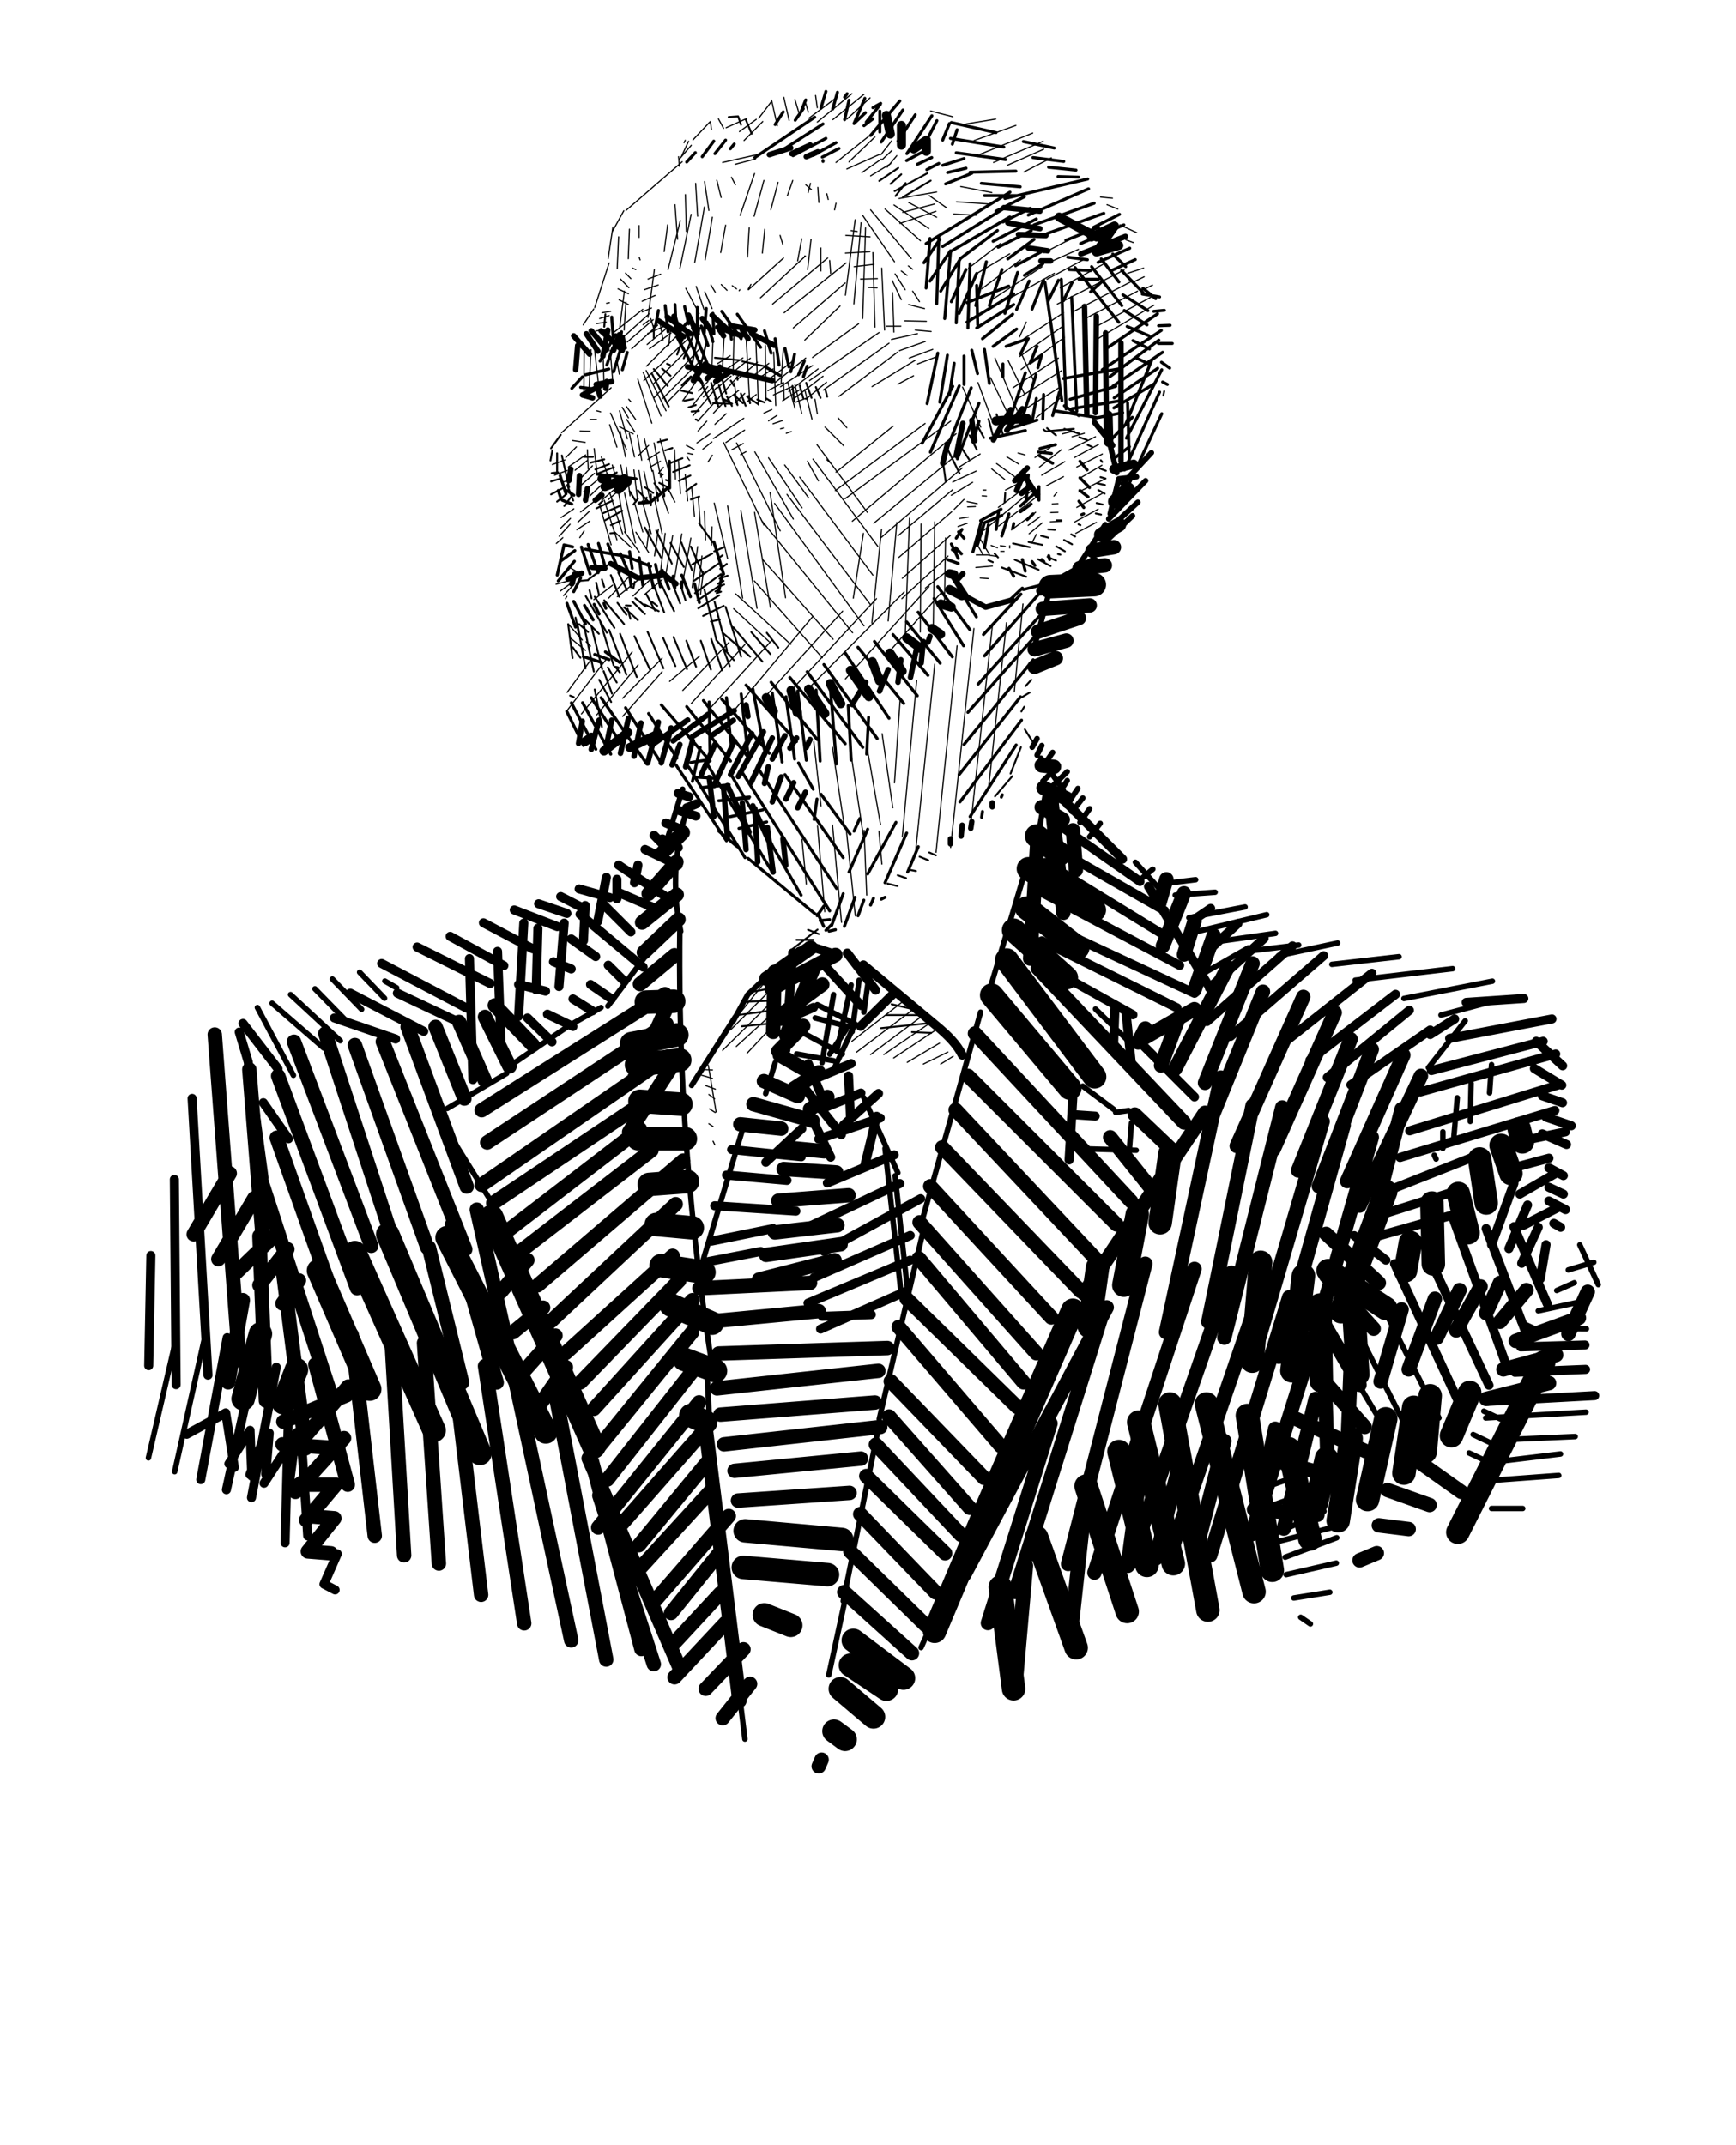 <svg xmlns="http://www.w3.org/2000/svg" width="297mm" height="367mm" viewBox="0 0 1052.4 1488.2">
  <title>
    201612_002
  </title>
  <desc>
    Portrait illustration of Barack Obama made with SVG (Scalable Vector Graphics) after analog ink drawing named 201612_001 by same author.
  </desc>
  <g fill="none" stroke="#000" stroke-linecap="round" stroke-linejoin="round">
    <path stroke-width=".8" d="M447.5 120.4l-10 29M454 125.2l-6.8 24.8M463.8 126.5l-5 19M474 125.2l-3.7 10.5M486.3 127.2l-1.7 6.5M483 128.2l4 3.4M491.4 130l.7 10.5M497.6 134.4l1 4M504 141l-1 4.6M392.3 142l1.8 24M399.5 135l.7 25.6M406.6 127.2L408 150M412.8 126l3 20M421.3 125l3 12M431.5 123l2.7 5.2M387.2 156l-2.4 18.5M367.4 156.5v8.2M360.7 159l-.8 20.5M353.2 164.3l-1 22.2M352.8 200.4l7.2 3.4M354.5 193.6l5.8 6M358 189.5l3.7 3.8M362.7 186l2.4 1M367.5 178.6l.6 1.7M353.5 208l6.5 3.3M378 187l-4.4 33.2M373.6 193.6l8.8-3.4M371 201l9.7-3.3M369.5 209l9-4M369.5 216.4l6.5-2.7M370.2 225.3l4-3M396 153l-8.5 34M403.5 148.7l-7.8 37.6M412.7 143.6L406 182M418.2 150.7l-5 29.6M427.4 156.2l-3.4 19M443.8 158l-1.2 20.3M454.6 159l-1.7 16.6M465.2 163.3l2 6.5M480.2 165.7l-2.8 15.3M486.7 166l-2.4 21M493.5 172V188M499.6 180.7l.7 9.2M358.3 146l39-33.8M424.4 197.4l4 4M432 198.2l3 2.2M417.2 197.7l3 5M413 202.5l5 11.6M407 198.7l5.4 16M399.8 200l9.2 17.5M344.8 210.4l2-.4M451.6 206.6l31.2-29h-.6M460 211l38.2-32M468 217l43-34.6M474.4 227.5l36-31.2M482.3 236l24.5-23.7M487.7 248l32-23.4M485.6 264l48.3-33.3M495.2 270.6l45.6-32.5M506 275l40.6-30.6M529 268.2l30-18.3M547 266.5l10.8-5.8M557.2 202l4.7 7.3M554.4 211.3l11 2.8M551.7 222.6l15 .3M559 229l11 1M560.6 252.5l13.2-5M554.8 248.4l16.3-6M548 243.3l18-6.4M542.5 235.5l18-4M539 226.3h10M543 194.6l6.3 13.3M545 190l7 11M549.3 188l4 3M554.2 184.5l3 2.3M514.5 160l4.2.6M510.8 163.3l16.8 1M510.5 175.6l17-1M516.6 185l13.7-1.6M521 193.6l11.7-.3M526.5 199.4l6 .3M517.3 152.4l-6.8 52.4M521.4 154.5l-5 56.4M524.5 158l-2 63M529.6 175.2L531 227M535.7 186l2 43M543.2 203l1 27.4M522.4 149.3l22.2 32.3M528 145.6l28.2 33.7M538 145l24.6 22M544.2 142.2l24.2 16.3M554.4 140.5l19.4 10.2M568.7 135.7l12.2 8.6M550.3 147.3l22.2-5.8M548.3 155l25-8.4M328.6 225.4l7.3-11M337.5 229.6l6.2-.7M338 224.5l6.6-1M340 221l6.6-2M341.7 217l6-1M357.2 202l-3.2 25M358.3 209.5L357 229M349.4 231l20.6-16.4M357 233.4l17.4-15.7M359.2 237.3l18-15.5M362.3 242l18-16.4M373 239l13.2-11M374.6 242l15-11M373.3 231.4l11.5-5M375.5 221l1.8 6M382 224.3l2 11.7M389 230l-1 9.6M467.6 179l-24.3 22M445 197.3l-2 3.5M437.3 201l-.5.7M415.4 739l5.4 32.4M411.6 742l6.7.3M410 745.7l8.3 2.4M413.3 753l7 2.6M415.8 759.3l4 3M416.2 769.3l4 2.5M415.8 779.6l3 2M418.7 791.7l1.2 2.5M434.8 706l20.4-25.4M430.7 714.6l25.3-25.3M425.3 728.7l32.8-32.4M434.8 726l21.2-19.3M442.3 730.7l15-16M515 722.4l35-27.3M518.2 730l40.2-30.4M528 731.6l35-26.2M537.2 731.6l31-21.2M544 734l30.5-20.3M553.4 737l22.4-13.3M564.6 738.2l17-8.3M576.6 738.2l8.7-5.4M480.4 582.3l3 31M491.2 573l5 59.5M501.6 572.4l6.2 67.5M511 574l6.4 61.4M523.5 576l1.8 45M533.8 576.5l2 23M488.6 514.6l5 44.6M501.5 518.4l8.5 56.3M513.8 519l9.4 62.2M525.6 519l9.3 53M536 509l7.4 51.4M548.4 486.5l-3.8 56.6M560 472l-10 108.5M572.5 460.7L559 593.2M588 448l-14.6 143.3M599.7 436l-16.2 152M612.6 433L597 576.4M622.3 432l-12.6 116M633.7 419l-6 61M317.5 480.3l17-23.4M317.7 492.6l26.7-35M327.4 495.3l35.2-43M338 496l28.7-34.7M356 484.4l27.4-27.8M356 497l27.4-31M319.2 442.2l11 9M318.3 433l9.7 11M330.6 445.2l3 3M336 416l13-10M346.2 415l14-14.7M352.3 414l14-11.3M363.2 413.5l13.8-13.2M371.4 412.3l12-10.2M309.8 405.3l9.7-2.6M312.8 410l8.2-6M315 413.2l8-8.8M316.3 415.3l1-1.5M350 368.7l12.3 11.4M357.3 369l10.3 14M365.2 369.2l8.8 14M374.3 367.2l-1.7 13.8M380.8 367l-2.7 18.7M385.5 370l-3 25M390.7 371.6L386 398M397 370.4l-5 30.8M403.3 373.3l-5.2 28.2M408 379.2l-3.8 28.4M411 385.7l-2.4 23M412 396.5l-2 15.8M326.8 355.2l10.6-8.2M325 362.2l8-7.6M324.2 367.5l9-6M326.2 373l3-4.6M319.8 394l6.2 3.7M313.3 359l8.8-6M312.8 366.6l7-7M312 372l7.5-8.3M310 377l4.5-4M307.2 322.3l8.8-3.2M308.7 329.7l8.8-3.3M313.6 334.7l6.2-1.8M316.6 317.4l7.3-7.4M318.3 324l12-8.4M323 326.2l8.8-7M326.2 332.6l8.8-9.4M327.4 336.4l9-8M329 341l11-9.3M333.3 344l10.5-10M335.6 346.7l9.4-9.4M341.5 347l12-10.3M346 346.7l6.3-5.6M331.5 312l.6 13.3M336.2 311.2l2 16.7M341.2 317l4.4 12.7M348.8 322.6l2.7 9.4M354.7 322.6l1.7 9M358.5 324l2.6 20M363.8 326l2.6 21.3M367.3 326.4l3.2 21M370.8 327l4.7 22.3M377 326.4l3.5 21.4M382.8 328.2l2.4 15.8M340 350.2l8 27.8M343.2 347l8.8 27.5M347 341.7l9 28.7M353.2 342l4.7 27M357.3 342l7.5 34.7M364.2 348.7L370 369M369.6 347.5l6.2 22.8M377.8 344.6l5.6 25.7M382.6 341l5.2 15M387.4 338.6l4.8 9.7M392 312l.6 20.4M394.8 320l1.3 22.5M399.4 329.3l1.7 18.2M403.8 337.5l2 20.6M408.5 345l1.3 19.5M412.7 354.5l.8 20M418 365.5l-.4 12.7M400.2 309l5.4 2.8M401.3 314.5l3.3.7M400.6 317l1.7 2.3M367 316l7-7M373.5 318.7l8-5M375.2 324l7-4M381 328.2l3.3-4M382.2 331l2-2M347 294.6l5 15.6M354.2 299.2L358 317M360.6 300.6l3.6 16.4M366.2 302l3 17.3M371 304.2l5.4 22.8M377.8 307.3l4.4 22.8M382 304.6l6.6 24.7M353.8 296l9.5 5M358.8 291l5.6 8.6M347.6 286.6l11 25.2M353.8 285l5.4 19.4M355.7 282.6l4.3 7.3M358.6 282l6.4 9M360.2 277l1.5 1.7M321.3 305.6l8.7 1.3M326.4 299l7 .2M333.3 291h4.5M338 285l2.7.7M313.6 300.2L348 269M329.3 244l-.3 30M334 242.6l-1.3 27.6M336.6 243.2l2.7 24M342.4 245l.6 20M347.4 243.2l1.6 20.3M351.7 248.4l2 11.2M372.3 257l13.8 28M370.2 258.2l12.4 30.4M366.5 263l9.7 30.6M408.3 299l6-6.8M407.5 307.3l9-6.2M411.6 311.6l6.3-5M415.2 320.5l3-4.7M419 304.2l21-14M427.6 307l13-8.6M431.7 312l8-4.3M437.8 315.4l3.7-2M454 286.6l5.5-2.5M457.2 292l5.8-3.8M460.3 294l6.7-2.3M465.5 297.5l2.3-.6M469.5 300.6l3.5-1.2M427 278.5l9.5-7.7M434 279.7l6.7-6.8M442.3 278.7l6.4-5M397.7 278l10.6-15.3M403.8 282.2l11.2-14M404.8 288.4L421 269M408 292.2l29-32.2M419 286.6l7.6-8M420 294.4l7.8-7.4M408.7 271.2l6.5-6.6M412 275.4l13-14.3M421.6 252.4l9-5.6M426.4 257.3l13-9M433.4 257.5l11.2-9M435.5 263.3l14-12M445.4 261.7l12-9.6M450.4 262.3l10-6.4M457 263.5l18.3-14M462 265.2l21-16.8M465.5 268.3l22.2-14.7M471.3 271.6l20.3-15.7M475.5 276l19.5-15M483 277l14.4-11.8M467.6 265.4l.4 12.2M470.5 265l5 18.2M475.5 266.7l4.7 20M482.3 270.2l5 20.5M489.4 277L491 287M433.6 266h-.2M433.6 265.6l1.5 15M441.7 235.2l2.5 44.7M448.5 238l1.7 43M455 239.7l.4 38M460.8 244.3l1.4 37M467.4 242.2l-1.5 24.3M456.8 271l10.2-5.4M460.6 274l13.4-6M467 278l11.8-7.6M476 279l8-3M418.7 234.5l-.8 20M426.4 232.7l-1.3 24M433.2 233l-.6 27.2M426 307l28 57.3M435 307.3l30.3 61M447.7 313.5l26.7 46.6M457.2 317.6l23.2 34.7M468.4 322.6l16.6 22.8M484.2 320l7.6 13.6M497.7 319l2.6 2.4M496.4 296.3l13 13M505.5 290l6 6.7M419.5 349l9.3 38.5M428.8 351l10.4 64M438 354l11.2 68M447.5 355.4l11 66M458.3 341.7l10.7 73M433 422.3l24.6 22.8M434.4 412l38.2 35M447.3 403l47.2 53.3M452.7 387.7l49.3 55.8M452.3 361l63.2 78M461.4 349.2l62 85M470 343l58 76.6M478.8 331l50.8 68M488 318.5l45 60.5M490.8 308.5l35 47M523 370l-7 45M535.6 367.2l-6.7 65M546.2 362.4l-6 68.4M555 359.5l-3 82.4M563 363.5l-.5 75M572.5 362l-1 74M580 373.2l-.7 44M542.2 450.7l35.2-40M510.5 471l58-64M484.8 477.7l66.5-67M473.8 478l58.3-62.7M456.6 481.4l52-57.4M432.2 494.2l55.7-66.5M416 492l43.7-48M403.6 488l37.3-41M397.7 479l32-33.3M388.6 472.7l20.8-17.6M588.6 365.3l6.5-2.3M589.7 359.7l6.2-1M595.3 351.6l5.4-.2M595 348l7 1.4M605.4 344l3 .2M606 340h2M612 325.3l9 7.3M615.4 321.6l12.4 9M622.6 317l8.3 5M630.3 314.3l4.8 1.3M621.6 340l15-7.6M616.6 352l20.4-15M606.5 368l32.5-27M616.8 365l28.6-22M625.7 367.6l16.8-12.2M637.3 364.5l8.3-6M638 370.3l9-7.5M643 370.7l-3 5.8M652.7 362l8-.4M653 355.6l5-.2M654 349.6l4-.2M655.2 344.2l2-2.5M611.6 378.4l4.4 1.6M618 378.6l3.4.4M618.3 382.5h2.3M624.5 378.6v1.6M601.3 385h8l6.3 1M601 393.7l11.5-1M604 401l5.6.4M601.5 377l4.6 8M604.2 374.2l6.2 10.4M642 317.4l10.5-6.8M645.2 324l15.2-12M646.7 329.7l16-9.4M650 337l11.8-6.3M667.8 303l8.5-2.4M665.5 312.3L684 303M669.5 317.4l16.6-9M671 324l17.8-9M674 331.3l14.5-8.5M672.4 341.3l18.2-9M671 352l17.8-9.7M669.5 362.2l16.4-9M670.3 370l14.3-7.6M589.5 324l14.5-9M585 334.4l16.3-7.6M584 343.6l14.8-9M586 353.3l6.8-6.8M591.8 268.5l12.6 27.8M602.5 265.4l9.4 25.3M611.2 262l13.5 28M614.3 248.4l15.4 36.3M623.5 250.3l11.2 22.8M632.8 245.7l8.5 18.7M636 223.5l-4.7 10.2M634.4 235l27.4-18M631.3 247.4l29.3-20.5M632.4 256.3l30-22.2M626.8 269l31.5-20.6M629 277.2l31.4-20M636.5 283l22.2-14M643 289.7l16.5-13.5M504 327.6l39.7-32M503.5 340.4l62.3-46.6M510.3 346l73.2-53.8M515.3 361.6l72-60.7M530.2 363l58.2-48M535.2 373l56.3-48.3M547 371.7l38-32M547.6 386.7l36.7-31.7M550 401.2l33.3-29.7M549.7 415.3l32-29.5M566 408l14-11M596 186l22-17M600.2 190.6l24.3-14.5M605.2 200.3l26.8-20M611.2 208.6L647 185M624.5 207l31-17.4M648.3 175.3l18.3-9.4M652 182l20.2-9M650.4 193.7L676 180M659.5 199.7l31-17M657.5 211l46.4-23.7M669 216l39.7-20.6M677 221l36.2-19M684.8 226.4l39.2-21M685.6 235l39-23.3M706.4 189.6l11-3.6M710.5 195.6l7.3-3.6M716.3 201.4l7.3-3.6M687.5 136.7l8.3.8M692 142l7.5 3M701 156l11.6 5.4M705 166.3l5.3 2M594.2 86l20.6-3.4M599.8 97.5l29-10.5M604 107l36.5-14.7M613.3 112.7L647.7 98M622.8 114.7l25.3-11.2M634.4 119.3l19-9.8M590.5 129.4l21.6 4.2M587.6 140l22.2 1.5M585.7 148.5l15.6.8M569.6 77l15.5 4M547.8 137.7l26-4.5M504 112.7l25-20M513 112.3L531 95M511.5 117.2l22.6-10M522 119.7l13.4-9.3M528 122l14-8.5M535.2 107.3l7.4-9.6M535.8 111l7-6.6M539.5 116l6.7-8M425.3 112.7l24-5.4M434 114l14.3-3.8M485.2 82l20-15M491 84.7L515 65M501.8 83l21.6-17.6M511.6 82.6l16-14.7M459.3 69.5l4 17.7M467.8 67.5l3.7 16M475.5 69l3.3 11M482.3 69.3l2.5 8.5M489.8 66.2l1.2 8.5M450.4 82l8.7-11.4M437 91.3l11.7-8.5M440.2 97.5l13-13.2M427.8 88.6l14.3-6.4M422.4 82.4L426 89M416.8 84.3l.8 5.4M416.4 84.7L404.8 97M399.4 97.3l-.8 1.7M401.7 98l-4.8 10.3M395.3 110.4l8.3-9.6M394.8 108.7l.5 6.7M336.6 213.4l10-31M349.2 157.6l-3.3 21.8M348.8 160.7l8-14.5M372.6 254l24.7-24.7M370.7 264l31.5-29.7M377.2 266.5l27.3-27.4M377.7 276l32.2-34.6M383.7 276.5l28.3-28.3M387.8 278.2l25-25.6M421.4 269.4l9.8-8.5M661 301l8.4-2"/>
    <path stroke-width="1.3" d="M366.5 346l-3 4M372.7 345.2l-2 4.6M375.6 343v7.6M380 342l.5 5.3M384 339.4l.7 5M387.2 338l.8 2.7M409 363l9.3 13M420.3 410.3l1.7-.8M422 405l4-2M423.7 399l1.6-.3M344 218l-.8 8.7M418.7 279.7l13.2.4M425.3 276.4l6.6 3.7M433.6 274.3l5.8 5.4M442.3 275.2l7.5 5M449.4 277.2l5 2M455.6 276.4l3.3 2M425.3 264l2.5 9M431 264l2.2 3.7M435.3 261.5l.4 2M397 267.3l6.3-6.2M376.4 259.4L388 282M377.6 256l9.6 11.7M383.4 255.7l5.8 5M386.8 252.4l2 .8M377.6 234.5v-8.3M439 250.7l15.3 3.3M420 248.2l17 1.7M396.7 271l7.5 1.7M398.8 278l6.2-1.2M401.7 282.6l5-1.6M403.8 285.5l5-.4M406.7 291l2 .7M361 341l4.2 7M366.5 340.2l7 7.5M371.4 338l5.8 4M378 335.3l4.2 5.8M381.4 335l5.8 3M386 333l2.8 1M339.5 350l2.5-2.3M337.8 352.7l11.2-5.4M342.4 356l11.6-5M343.7 361l12-6.7M347.8 364.3l6.6-3M347.4 370l3.3-.3M317.5 336.5l4.2 10.8M325.8 403l6.2-.5M332.3 402l13.4-10M372.3 412l6.2 11.6M376.8 404l8 20.8M381.4 402.4l10.3 21.6M389.2 401.6l6.7 17M396 405.3l3.6 11.2M371.4 366l11.2 20.7M379.3 368l10.8 23M389.2 376.7l9.2 16.6M396.7 376.3l7.5 19.5M403.3 379.2l8.3 18.7M343.2 416.5L357 433M352.4 418.2l6.2 8.3M359.4 422.3l2 7M357 421.4l9.5 8.8M358.2 420l3.3.2M362.7 417.3l8.7 8.7M364.8 415l7 5.7M371.4 419.4l9.6 4.6M376 417.3l4 3M336.6 414l10 16 3.7 5.6M323.3 428.5l2 9.6M325.8 433l6.2 5.5M329 429l10.5 10.7M330.4 413.6L345 439M321.3 449l5.4 7.3M350.7 462.5l2 .4M473.8 267.7l1.3 10.8M478.8 267.3l2.5 9M483.3 265.6L487 276M490 268.5l3.3 7.5M496.6 270.2l1.3 5M398.5 233l-4.7 13M406.4 229l-8 19.6M409.5 227.5l-5.3 24.6M414.2 237.3l-5 19.8M420.2 276.5l2 5.4M425.3 275.7l2 6M428.3 275l3.5 6.6M433.7 274l2 7M438 273l3.3 8.5M443.2 274.7l1.2 5M425.7 449.7l4.6 12.4M351 462.7l3 3.8M404.2 391.6l14-7.6M405.4 403l17-12M406.2 411.5l18-13.2M408 416.5l14.4-9.7M408.5 422l14.5-9M411.8 427.3l14.3-7M417.2 431.2l6.2-1.4M419.5 382.5l7-3M421.8 387.7l3.5-2.5M423.7 394.7l4.5-3.5M423.2 401.4l5.6-2M422.6 407l3.8-1.5M421.2 444.3l12 13.7M425.7 439.3l18.7 16.2M432.8 435.2L453 459M445.2 438.5l13.3 15.3M456 439l8 10.3M318.2 433l3 23.5M324.6 432.7l5.6 31M329 433.3l7 32.6M334.3 434.5l7.5 29.7M340.5 431.6l9.2 30M346.6 437l12 31M354.2 439.7l11.6 30M364.2 441.4l11 23.6M373.3 438.3l11 25.3M384 442.4l8.6 19.7M391.3 442l9.3 22.2M400.2 444.5l6.7 18M410.2 444.5l7 20M417.4 443.2L425 465M412.7 409l8.3 35M419.7 417.3l8.7 34M427.4 421l10.8 34.5M336.6 478.3l5 26M339.7 471.6L348 487M342.8 465.6l5.8 15.6M345.7 463l6.2 10.5M333 409.5l1.4 5.6M337.6 404.2l2 8.6M341.6 402l1.6 5.2M347.8 399l5.8 15M353 397.4l6 12M364.4 403.7l-1 4.5M421.2 411.5l3-1M542.6 696.7L557 700M539 704.2h21.5M535.2 713.3l35.2-3.7M556.7 716l13.3.6M446.5 688l8.2-1.6M439.4 695l17.8-.7M435.7 704.2l22.4-3M438.6 712l16.6-1.6M539.7 613l7 1.7M546.8 607.2l5.8 2M555.5 603.5l4 .8M562 594.3l6 2.5M568.7 591.4l4.6 2M471.5 660.2l19.7-15.3M484.6 645l7.5 3M614.3 552.5l12-14M632.3 518.4l-7.2 18.3M635 506l6.3 10M635.5 476l4-4.4M633 483.7l5.4-3.3M632.6 493.6l2-3.3M380.5 306.7l6.3-1.7M385.5 312.5l5-1.7M389.2 321.2l8.3-3.3M391 327.4l11.5-4.6M395 333.6l8-3.7M400 340.7l7-5M403.3 346.5l5.8-2M329 317h6.4M333.7 321l9.5-2.3M337 325.7l9.6-3.7M339.5 328.2l10.4-4M347.4 330.3l4.5-2.5M307.2 312.5l-1.3 7M310.5 314.5v14M313.8 316l5 22M306.8 328.2l4.5-.4M306.3 334l6.7-2M306.3 343l8.3-4.4M310.5 348l6.6-5.3M315.5 351l4.5-6M306.3 311l6.7-9.3M411.2 267l5.8 13M417.4 265.6l5 16.2M422.8 267.3l3.3 12.4M648 298l1.6 1.2M650 299.2l19-1.7M650.4 297l6.2 5M662.4 297.5l10.4 3.4M672.8 303.3l5.4 2M678.6 308.7l3 1.3M621.4 342l-.4 6.5M614 384l2.4 2.7M609.8 388.7l3 1.3M626.8 377l11.6 2.6M637.6 376l9.5 2M646.3 371.7l5 1.3M651.2 367.2l4.6.4M657 361h3.4M544.7 132.6l22.8-12.5M550.5 136.7l19.2-11.4M534 125.5l13.2-9M541.8 127.6l7.5-6.7M429.5 81.2l6.6-.5 2 5.8M441.5 83.2l4 9.6M619 393.7l17 6.4M628 388.3l16.6 7M644.2 388l8.7 4.7M650.8 386.3l5.8 2.6M658 384.4l1.7.4M656.8 379l6 3.5M662.2 374.6l5.6 3M667.2 370.7l2.7 1.5M672.2 363.7l1.4.6M687.7 319.3l1 1.2M687 325l4.2 1.6M687.5 331l3.5 1M685.2 335.3l5.4 1.2M686 340l4.4 2.5M684.8 349l4.2 1M684.2 356.2l3.7.8M578.3 321l1.8 13M581.4 311.6l8.3 16.8M589 307.5l7.3 11.2M596.7 302l5 10M601.7 294.6l5 9.2M609.8 290.7l3 11.2M615.4 287.4l4.5 14.3M319.5 482.6l2.6 1M545.3 136l7-9M731.7 271.4l-.6 3M476.6 652h11.7"/>
    <path stroke-width="2.1" d="M322 417.2l8.2 15.6M329.5 420l6 10M336.2 419.3l3.4 6.7M343 418.6l1.3 3.4M317.3 418.5l6 16.6M310.6 399l4.7-21 6 1.4M313.3 389l9.5-7M311.3 403l11.2-13.6M322 410.5l4.8-9.5M327.4 379.5l6 18.7M332 377.7l7 19.6M339.2 377l5 17.6M345.7 377.4l8 19.6M354.5 384.2L360 397M360.8 382.7l1.8 11.6M367.5 387l2.5 19M360.6 397l1.3 10M374 391l3.4 17M378.8 391.6l3.4 15.5M383.5 395.6l4.7 13M391 399.7l1.3 8M397 403.7v4M405.8 405l3.4 13M425 399.2l-2.4 11M419.3 376l6.7 22.3M317.3 340.3l4.8 3.3M367.3 349l8-.6 12.3-10.2M388.4 320l.2 18.6M330.2 381l29 5.2 16.2 6.7M348.4 220l1.3 17.6M340.3 250.5l10.8-18.3M345 253.2l4-11.5M349.7 258l4.8-15.6M355.8 256.5l3.4-12M355.2 230.2l-.7 4.7M330.2 260l16.2-4M320.7 269.4l7.4-8M380.8 215.4l-2 10.8M385.5 212l2 18.2M392.3 211.3l.7 14.2M399 212.7l2.7 12M407.8 213.3v16.2M396.3 229l6.8-8M414 214l-1.5 18.2M418.6 217.4l.7 14.2M424.7 216l13.5 19M435.5 218l16.2 23M454.4 229.5L459 245M461.8 235l2.7 18.2M468.6 241.7l2.7 12.8M475.3 245.7l-2.7 12.2M482 250.5l-4 9.4M484 254l-2.6 7.3M455 254.5l10.2 6M393.6 233.6l13 24.3M399 228.2l13 29.7M404.4 227.5l11.5 27.7M410.5 226.2l4.7 13.5M414.6 223.5l4 13.5M407.8 260l3.4 6M312.6 330l4 12.3M314 347l6.7 2.7M311.3 340.3l2 6M338.3 329l27 3.2M326.8 268.7l10.8 1.3M397 399l6 15M317.2 493.5l11.6 23.7M320.4 487.6l17 32.2M328.2 487.5l19.5 35.7M334.2 484l21 32.5M341 484l31.7 46M358 491l24.2 37.6M374 495l19.6 31M382.8 489l33.8 39M400.4 490.2l30.4 37.8M412 486l31.6 40M424.7 485l33 37.6M441.6 475.3l35 39.2M459 473.3l32 39.8M472 470l38.4 46M484 466l38.6 52.5M495.6 461l37 51.4M510.4 453l30.4 45.3M519.2 449l31.8 39M530.7 445l29.7 37.7M543.5 440.2l24.3 28.3M553 431.4l23.3 28.7M561 424.7l23.7 31M572 415.2l20.5 32.8M574.6 407l22.4 30M582 396.3l19.4 31.7M581.3 388.2l7.5 2.7M584.7 381.4l2.7 1.4M584 377.4l4.8 10M587.4 373.3l4-6M416 487l.6 35.6M428 484l3.4 34.5M438.2 481.4l4.7 41.2M446.3 478l8 42M459.8 480.7l6.8 48M469.3 483.4l6 43.2M477.4 479.4l6 48M490.2 478.7L493 528M500.3 480l4 50M512.5 489.5l2 37.8M526.6 497.6l-1.3 25.6M478 529.3l10.2 18.2M393 530.7l35 52.6M401.7 532l39.2 63M414.6 530l45.2 75M430.8 536.7l49 84.3M438.2 534.7l61.4 97.2M449.7 532.7l54.7 83.7M468.6 537.4L509 595M493.6 551l20.2 27.6M488.8 568.5l2-14.2M422.7 576.6l12.8 10.8M443 595.5l46.5 38.5M491.5 634l4 8.7M516.5 576.6l4-8.8M497 645.4l4-4M513 605l13-29.8M526 606.3l19.6-35.8M538 612.4l15-34.5M553.7 605l7.4-17.6M493 638.7l6.6-.7M409.8 518.5l-5.4 23.6M624 394.3l3.3 5.4M633.3 388.2l2 8M640 389.6l2 2.7M646.8 388.2l1.4 1.4M651.6 385.5l.6 2.7M605 361.2l-6 21.6M609.7 364l-2.7 16M604.3 361.2l14.2-8M616.8 355l-1.7 12.3M624 356.5l-5 15.4M627.3 363.2l-.7 3.4M632 351l12.8-11.4M632 355l7.4-5.3M636.7 360.5l4-4M645.5 311.2l10.8-2.7M644.8 316l9.5 5.4M644.5 313.6l9 1M673.2 320l5 6M673.2 331.5l6.7 6.8M673.2 340.3l5.7 4.4M672.5 347.7l3.4 4.4M674.5 357l1.3-.5M655.6 285l29 4.6M611 304l24.4-5.3M624 297.4l19.5-6M643 276.4l-3 16M648 273.7l-.5 17M659 272l-4.7 16.3M574.6 245l-7.4 35M581.3 246.4L576 279M586 252l-3.3 22M592.8 247v19.7M598.2 243l4 16.2M607 242.4l3.4 23.6M619.8 252.5v8.8M662.4 281.5l10 6.8M667.5 206.4l3.5 79M660.3 193.7l3.3 90M649 196l11.7 82M661.7 262.6l38.5-6.7M666.4 277l31.7-9M667.8 283.5l33-5.4M682.6 290.3l20.3-4M706.3 279.6l1.3 43M690.7 242.4l36.4-24.7M688.7 256.5l41-27.3M694 261.3l34-25.3M696 268l34.6-23.6M697 276l30.2-20.5M696.8 283l28.4-17M695.4 304.5l14.2-15M698 317.3l9.6-7.4M730.6 265l3.3 1.7M729.8 251.3l5.7 4M727.7 238.3h9.6M727.8 226l8-.3M724.4 216l7.4-.7M717 200l8.8 7.2M702.2 187.7l15 15.5M703 204.5l17.4 11M704 215.4l15.8 10M706 226.5l15 6.4M710 236.3l11.5 5.8M712.7 248.5l9 4.3M669.8 185.6l30.4 38M681.3 185l21 27M688 179.6l12.3 16M696 176.2l9 8.8M664.7 178.4l13.7 1.8M665.7 187l15 .7M672.5 193.7H686M680.6 202.5l7.4-6.7M622 240.3l15.4-5.4-5.4 10.7M643.5 240.3l-4.8 11.5 8-5.5-2.6 8.8M569.2 165.4l-2.7 34.4M575.3 164.7l-1.4 46M583.4 175l-4 46M589.4 181l-2 43M597 183l-1.5 44.5M601.6 198l.7 27.5M608.3 181.6L601 212M619.2 187l-8.8 25M630 189l-8.8 28.4M638 195l-8.7 19.7M648 194.3l-8 20.2M658.3 194.4l-7.4 15M667.8 196l-6 12.6M594.8 210l29-11.5M594.8 223.5l32.5-19.6M601.6 227.5l25.7-16.2M605.6 235l21-17M613 240.3l16.3-12M565 182.3l11-16.2M569.2 195l14.2-21M576.6 202L590 180M584 209.3l10.2-22.3M589.4 217.4l12.2-27.7M723 250l-18 44.3M730 256.5L705.5 304M728.5 272l-24.3 54M730 287l-23 49.4M696 187.3l15.6-7.2M685.8 182l22-9.8M673.7 169l30-13M663.4 166.7l22.8-9M650.5 162l39.3-14M641.4 156l41.7-15M637.4 149.2l41.8-18.2M621.2 137.7l57.4-13.5M682.7 157.7l18-9M658 122.5l14.3.4M651.5 116l19 2M640.6 109.3L662 112M634 98.2l21.4 4.5M634.7 191l12.8-8M628.6 184.3l17.6-9.5M623.2 179.6l18.2-13.5M616.5 171.5l23-11.5M613 167.4l30-15.5M619.8 154l19-9.5M615 146.5l19.7-10M607 135.7h22.3M604.8 127.2l27 2.4M597 119.5l31.8-.8M587.4 106l34.3 4.7M583.4 96l37 6M584 85l31 7M553 111.4l14.8-8M560.4 114l10-4.7M567 117.7l8.3-4.3M578 114.7l14.8-4.7M581.4 119.7l12.8-3M580 127.6l18.2-7.4M566.5 169l58.2-35.7M578 171l46-28.6M584 174.2l40.6-23.7M590 179.6l26-19.7M635.4 258.6L624.6 291M642.8 260L632 294.2M637.4 329.5l-1.4 18.2M644.8 337.6v9.4M634 409l13-3.3M356.5 233.6l1.4 8M400.4 112.4l6-6.5M411.2 108.7l8-10.8M420 106.6l7.4-9.4M430.7 103.2l2.7-3.3M467.4 77.6l-5.6 8.8M481.3 75.4l-5.6 8M497 63.4L493.5 75M505 64l-3.3 11.6M513 69.5L510 83M524 68.2l-7.5 17.5M534.7 72.5L525 84.7M534.4 77v14.6M528 94L548.3 70M535.4 98.5l15-22.2M547 98l12-18.4M570.5 80.3l-17.3 26.3M574 83.7l-6.2 12M582.7 85.7L578 97.2M588 90l-3.3 10M447.7 109.3l41.5-28M466.4 104.4L495 86M474.2 108L497 96M488.3 107.7L504 99M494.5 109l11.6-6M495 112v-.6M430 225l1.5 10.4M407 262.7l3.4 1.7M585 268l-21.2 39.5M589.5 267.7l-20 46M597.8 269l-19 47.6M603.2 279.7l-15 38.6M603.2 292.2l-4.2 14.5M589 369l3.8 4.4M587 380l4 4.2M602 378.4l5-15.8 12-5M328.7 455.5l12.5 4M336.6 454l10 3.6M344 452.2l10 7.4M495.6 628.6l-4.7 6.7M509 620l-8 22M517.2 622.5l-7.4 20.2M523.3 624.5l-4 10.8M530 623.2l-2 4.7M538 622.5l-2.6 1.3M606.3 440.2l26-28M607 455l44-50M602.6 474.6l44.4-49.2M595.5 494.2l45.3-51.3M592.8 516.5l48-58.8M589.4 537.4l42.6-54M590 556.3l42.7-56.7M605.6 563l-.6 4M499.2 646l4.4-1M597 566.5l32-49.7M430.4 566.6l23-4.8M436.7 574.7l19.2-4.5M423 555.5l21-2.6M422.6 555.5l21-1.8M410.5 546.4l19.4-2M405.2 539l15.5 1M403.4 529L416 527M483 69.3l-3.4 8.6M511.7 65l-1.7 2.4M523.4 87.2l6.2-4.8M529.6 74.7l5.4-3M517 85.2l7.4-7M716.5 204l12 2M623 417.7l10.3-9.7M619.4 551.4l-.7 1.6"/>
    <path stroke-width="3.8" d="M954.7 983.7l69.6-4M953.4 979l12.8 6M946 995.2l15.5 7.4M943.2 1008l11.5 5.4M972.3 998.6l44.5-2M967.6 1013.4l39-4.7M959.4 1027l46-3.4M958.8 1046.5h21.6M991.2 909.4l34.4-7.4M991.2 921.6l33.4.3M978.4 917l15.5 7.3M1004 895.3l12.2-5.4M1012 881l17.7-5.3M1020 863.6l12.8 27.6M808.2 1029.6l33.8-12M806.2 1044.5l43.2-15.5M810.2 1063.4l32.4-15M812.3 1069l39.8-10.3M815.6 1080.3l35.8-13.5M816.3 1092.4l34.8-8M821.6 1108.6l25-4M866.3 960l18.2 30.5M865 921.6l33 65.5M884.5 909l37.8 74.7M731.2 613l22.3-2.7M739.3 621l27.7-2M748.8 636.7l39-7.5M755.5 646l47.3-11.4M761.6 654.2l47.3-6.7M786 660.3l39-4.7M759 675.2l31-17.6M811 663l41-8.8M848 669l46.6-5.3M864.2 680l67.6-8M898 692.7l61.4-12M923.7 704.2l35.7-9.5M915 740.7l25.5-32.5M919 801.4l1.3 2.7M925 785.2v11.5M935 761.6l-2.6 29.7M944.6 751.5L944 778M958.8 738.6l-1.4 19.6M675.2 753.5l21.6 16.2M709 779l-1.4 17.7M665.7 796.7l46.6 1.3M698 771.7l9-1.3M643.5 512.4l-3.4 6M646.8 517.2l-3.3 6.7M654.3 522l-6 8.7M658.3 531.3L647.5 542M664.4 535.4l-12.2 12M664.4 541.5l-6 9.4M671.8 547l-8 12M675.2 553.6l-7.4 9.5M680 561l-6.8 9.5M687.3 571.2l-7.4 9.4M711.7 598.2l19 21M723.8 603l-8.8 7.3M684 700l23 22.4M649 552.3l-6.2 36.4M636.7 599.5L609 692M604.3 702.2L563 849.4M564.5 854L534 984.5M533.4 991L509 1110.8M510.6 1108.5L499 1162M432.8 1141l8 65.5M439.5 782.5l-31 102.6M523.3 761.6l23.6 52M538 796.7l11 99.2M545 815.7l9.3 85.6M502.3 690l-8 47.3M514.5 683.3l-10 46M520 680l-4.8 35.7M526.6 679.2l-3.3 23M511 714.3l-11.4 17M517.2 710.3L503 740.7M491 697l23.5 12M489.5 706.2l23 6M482 717l26.4 14.2M476.7 731.2l25.6 4.7M461.8 737.3l-6.6 21.4M403.8 753l30.3-47.5M432.8 708.2l10-18.2 21-20M401 560.4c-4.4 13.3-7 27.2-8 41.2-1 15 .2 30 3.3 44.5M395.7 642.7c-.5 37 .2 74 2 110.8 3.3 66.2 10.3 132.3 21 197.8M414 942.5l2 38.5M234.3 769l41.2-24.3M281 737.3l37.7-25.7L341 699M345.7 698l29-38.4M102.6 699l25 47M112.8 696l35.7 31M125.6 690l34.5 32M142.5 686L164 708M154.6 679.2l20.3 21M173.5 674.5l17.3 18M191 680.6l8.2 4.7M46.6 927L27 1011.4M66.8 924.3L45.2 1021M583.4 582v3.4M591.5 572.5l-.7 7.5M598.2 570l-.7 4.6M612.4 557v2.7M416 539.4l3.3 27M426 546.2l2.7 35M439 557l2.6 32.4M447.7 561l2 37M456.4 574l4 31M467.2 582l2 18.2M428.7 545l15 32.3M446.3 559l12.7 28M328 500.3l-2.6 15.5M339.6 499.6l-5.4 20.3M348.4 499.6l-4.7 22.3M360 498.3l-5.5 24.3M368.7 501.6l-4.8 23M380.8 501l-7.4 28.3M389.6 505l-6.8 24.3M395.7 516.5l-5.4 14.2M404.4 514l-4.7 18M420 516.5l-9.5 21M433.5 514l-14.2 31M445.6 509l-14.8 28.4M453.7 507.7l-17.5 31M459.8 512L445 543M468.6 510.4l-8.8 16.2M476.7 512L472 519M486 513l-2.6 5.5M457 532l-2.6 11.5M466 539l-6.2 17.3M474.7 543l-5.4 11.3M482.8 549.6l-5.4 10.8M376.8 516.5l24.3-17M391 514l24.2-18.4M404.4 511l29-18M418.6 509.7l14.2-10M441.6 489l1.3 8M524.6 473.3l-9.4 15.5M540.2 464.5l-6 15M549 457.7l-2 15.6M560.4 447.6l-4.7 22.3M564.5 445l-1.4 15M569.2 441.5l-1.4 4M583.4 397l11.4 17.2 13 7 18.5-5M318 401.7l9.5-4M322.7 398.3l-2 6.8M382.8 397l10.2 8M628 333.5l8.7-8.8M629.3 340.3L634 329M632.7 342.3l6-4.7M634 329l9.5 14.6M407.8 258.6l7.4-4.8M414.6 262.6l8.7-8M420.6 264.6l8.8-6M337.6 266.7l10.8-2M343.7 266l-15.6 8 7 2M338.3 267.3l2 7.5M345 264.6l-.7 4.8M416.6 254.5l43.2 9.5M405 264l8.2-11.5M401 254.5l8.2 1.4M324.8 239.7l-1.4 16.8M322 233l11 12.7M330.8 231.6l8 12M334.2 229.5l10.8 13M341 229.5l14.8 13.5M345.7 229l-3.4 18M349.7 243l4-10.8 2 10.8M380.7 222.5l17.7 11M387 220l16 11.6M401.7 218.7l6 13M411.2 221l6.7 9.2M422 227l4 6M418 218.7l14 13M425.4 228.2l12.8 4.7M432 226.2l15.7 2.7M445.6 231.6l15.6 8M439 229l4 6M347.7 391l19 10 18.8-2M581.3 308l-3.3 13.4M592 293.7l-4.6 22.3M598.2 291.6l2 14.2M625.2 284.2l-12 21M633.3 283.5l-10.8 15M620.5 144l25 2.5M623.2 154.6l22.3 4M630.6 162.7l19 .7M637.4 172l13.5 2M646.2 181h6.7M676.4 212.6L678 287M684.6 219.4l-.6 66.8M691 231l.7 76.2M701.7 238V320M683.3 293L696 309M694 308l4.8 20M700.2 332.2l-6 24.3M669.8 396.3l21-32.4M690 370l23.4-21.6M688.7 378l21-20.2M693.2 360l25.6-26.5M703 335.5l19.8-21.4M700.2 332.2l12.3-1.4M653.6 404.4L642 447.6M387.6 580l10-32.5M646.2 526l15.5 22.2M391.6 219.4l4.7 16.2M337 347l4.6-3.4M331.5 339l-1.3 8M326 330l-.6 13M320 325.4l-1.3 8M457.8 107.3l14.8-4.7M473.3 106.6l12.8-6M483.4 108.7l8-3.4M236.7 788.4l27.8 44.7M335 393.6l8.6.6M673.8 176.2l31-12.2M563 1143l30-67M592 398l-4.6 5M826.4 1122l6.7 4.6"/>
    <path stroke-width="6.3" d="M158 1078l-9.2 21 7.7 4M28.7 871l-1.5 76.4M45 818.2l1.2 142.4M57.3 762l11 192M53.6 995l27-14.8 6 37.8M82.8 1015.5l14.7-23.2 1.2 31.8M97.4 1023l9.8-25.7M110.8 994.2l-2.4 28.6M107.2 1029l23-35.4M129 997.3l-4.8 36.5M123 1034l23.2-17M249.7 665l2.4 84M269.2 660l2.4 64.5M287.4 640.4l-3.6 64.6M297.2 644l-1.2 42.7M315.4 640.4l-3.6 44M330 628.2l-1.2 24.4M344.7 608.7l-6 30.5M352 610v13.5M366.6 600.2l-2.4 12.2M156 706.2l42.5 14.6M167 689l51 26.5M199.7 689l39 18.4M188.8 668.4l59 31M213.4 657l50.7 25.3M236.3 649.6l37.3 20.3M259.4 640.2l34.2 18M280.8 631.3l29.8 11.5M297.7 627l19.6 6.7M313 622l17 8.7M325.8 616.7l21.3 6M353.2 600.2l36.5 24.4M371.5 589.3l23 11M383.6 582l11 6M386 571l12.3 5M395.8 562.5l11 3.6M394.6 550.3l7.3 2.4M92.6 710l24.3 31.5M90 716l6.2 20.6 11 80.4M290 706.2l17 16.6M303.8 703.6l17.7 8.5M321.5 693l13.4 8.3M333.7 683l14.6 10M346 669.6l11 11M326.4 634.3l43.8 36.6M342.2 627l19.5 19.5M354.4 619.7l22.5 9.7M377.8 579.5l8.3 8.5M81.6 928l-18.3 98.5M97.4 959.5l-16.3 74M115.7 948.5L98.5 1039M124.2 979l-2.4 91.3M131.5 974l6 91.5M414 875.5l37.8-7.3M417.7 861l42.7-8.7M419.8 836.5l56.4 3.7M428 815.2l42 3.7M431.6 797.5l48.3 5M455.3 806.3l25-23.3M493.3 769.5l28-11.2M487.2 749.4l27.3-11.5M461.6 677l17-17M492 790.2l42.7-14.6M533.5 758.6l-24.4 22M532.2 774.4l-8.5 35.3M512.7 746.4l1.3 28M498 820.7l46.4-19.5M482.3 852.3l66-31.2M495.7 868.2l67-36.6M488.7 886.3l66.8-29.2M484.6 904l70.8-29.7M493.3 922l59-26M494.5 913.2l34-1.2M863.5 857.2l22 17M891.5 876.7l44 95M913.4 868.2L957 961M931.7 844l37.8 104.5M955 852.3l30.3 79.2M974.3 851l23.2 53.7M715 723.2l37.7 37.8M661.3 646.5l91.4 42.6M645.4 618.4l97 51.3M649.3 598.3l84 51.5M663 592.4l69 39.4M655.4 570l59.5 41.5M655.4 548.5l47.4 47.5M646.8 652.7l93.8 46.5M652 671.7l58 32.3M697.6 697.5l-1 26.7M705.3 703.5l3.5 33.6M720.8 615l44.8 74M753.6 637.2l10.3-7M760.4 661.3l22.4-20.6M763 685.4l38-34.4M761.3 708.7l59.4-52.5M777.7 719l64.6-56M813.8 724.2l62-49M832.8 735.4l59.4-45.6M844.8 747.5l57-46.6M861.2 752.6l55-38M668.3 761.2l-2.6 43.5M669.2 773.3l14.6 1M521 712l22.4-22.2M523 669.4l52.3 43.6c6.4 5.5 12.6 11.5 16.3 19M485 656.2l18.8 6M646 410l37-20.8M696.7 325.5l13.8-3.5M658.8 150.6l26 13.8M681.2 164.4l16-7.6-12.5 18 15.5-4.5M539 80l2.7 13M549.4 87v13.7M558 103.3l8.7-6v7.7M615 292l21.4-1.8M455.6 484l5 9.4M472.8 479l4.3 15.3M485 478l11.3 17M500 474.2l7.3 14M514 465l12.8 18.3M529.2 459l5 13.3M541.4 453l8.5 12.6M553 442.5l9.7 7.3M570.6 436l6 4M576.7 419l7.3 2.2M582.8 409l8.5 4.3M582.8 398l3 .7M330 514.4l4.3-3M343 521l16.6-12.8M361 518.6l19-9M466 708.6l22.4-9.7M283.8 683l18.7 4.6M308 667.2l12.3 5M320.3 651.4l17 12.2M979 934.4l44.6-1.3M975 952l49-2M956.7 972.2l73.6-4M106.7 765l17.5 25M480.7 753l27 34.2M488.8 779l11.5 23.8M484.8 738l10 24.3M474 661l-4.8 67.5M974.3 821l-15.5 42.5M983.8 836l-13 30.2M991.2 851.4l-11.5 25M996.6 863.5l-4 23.7M981 850l25-12.8M978.4 828.4l25.6-14.8M976.3 809.5l22.3-6M987 790l23-4.8M989.8 722.4l18.3 17M988.5 741.3l19 11.5M994 760.2l14 4.8M996.6 775l17.5 6M994 786.6l16.8 7.4M998.6 810.2l10 5.4M998.6 823.7l10 4.7M998.6 833.2l11.5 6M1002 848.7l4.7 2.7M878.4 858l52-14.7M882.5 842.6l51.3-16.2M886 826.4l63.3-25M895.3 803l107.4-32.6M902 784.5l102.7-31.7M909.5 757.5l93.8-26.3M917 742.7l77.6-20.3M929.7 720.4l71-13.5M941.2 695.4l40-2.7M916.2 717.7l17-10.8M400.4 560.4l6.7-2.7M341.6 332.2l3.4-.7M343.7 337.6l13.5-5.4M353 339.6l6.2-5.4M412 255.2l10 4.7M693.3 307l-.5-19M493 666.4l28.5 31.2M511.8 661.2l19.7 25.7"/>
    <path stroke-width="10" d="M455.7 679l30.8-21.5M465 732l21.7 12.4M454 750l23.5 10.4M446.7 766l41 11.5M437.6 780L466 783M459.3 686l44.3-23.5M332.4 1011.7l62.5 144M368 682.7l24-20M370.7 660.7l24-22.8M369.5 640l24-19.3M374 620l19.3-22M382.7 592.4l15-14.8M168 926l16 139.4M195.4 926l9 153M218.2 931.7l10.3 153M238.8 947.7l19 158.7M260.5 947.7l27.2 178.5M283.3 966l37 172M309.6 968.3l35 183M334.7 1014L369 1144M83.4 814l-25 42.3M100.5 831.2l-25 42.3M115.4 856.3L85.7 885M123.4 866.6l-19.4 25M131.4 888.3l-11.4 16M104 815.2l50.2 154.2M142.8 946.6l22.5 83.4M120 879.2l16 125.6M104 857.5l4.5 114.2M92.5 902l-10.2 57M226.2 712.4l20 49.7M242.5 709l17.8 40.4M260.5 705.5l17 34.3M267.3 697.5l26.3 27.4M97 742l9.2 115.5M128 722.7l53.6 141.6M149.7 717L208 895M170.2 725l50.3 140.5M189.6 722.7l57.2 144M206.8 712.4l41 110.8M221.6 865.5l23 93.6M237.6 849.5l31 109.6M254.8 839.2l30.8 137M258.2 822l129-89M266.2 834.6L377 760.4M273 856.3l95-73M285.6 867.7L376 798M297 891.7l101-86.5M306.2 916.6l86.6-81.2M316.5 938.6l74.2-67.4M326.7 959l68.6-70.7M336 977.4l68.4-75.4M337.2 1006.6l67-82.4M345.4 1026.4l61.3-78M339 1059.7l70-86.8M355.3 1057.4l58.3-66.3M367.2 1072l49-59.4M368 1088l50.3-55M378 1111l51.6-59.3M389.6 1119l33-41M390.7 1141l33-35.6M392 1163.6l35.3-37.7M413.6 1171.6l26.2-27.4M425.4 1192l19-23.8M436 1041l77.4-5.3M262 792.6l124.4-82.2M360.5 785.3l31.7-48.7M364.2 747.6l25.3-55M433.6 1020.4l87.7-8.5M426.3 1002l108.4-12M423.8 981.4L531 973M421.4 963.2l112-12.2M422.6 939l117-3.8M414.2 917l77.8-7.4M409.2 893.7L486 890M450.6 887.7l52.4-13.4M455.5 870.6l51.7-7.4M461.6 855l43.4-5M464 833l48.7-3.8M467.7 811l36.5 2.4M471.3 796.3l24.4 2.4M475 755l17-11M486 769.5l12-8.5M462.8 706.2l31.7-23.2M464 729.3l17.3-17.6M461.4 674.2l-1 41.7M339.8 1037.5l37.8 117M509.7 1104.5l47 42.4M514 1076.4l52.3 51.2M520.8 1050.4l52.3 54.3M525 1024l54.7 53.6M531.7 1002.2l59 62.6M540.8 982.7l56 63.3M542 958.3l64.7 67M547.5 920.6l70.8 82.6M553 901l76.6 75M561.5 873l72.6 86M562 848l81 90.8M569.4 823l84 91M577.7 796l96 99.7M587 770l97.4 103.5M595.6 746.4l103 103M600.4 717l108.4 116.5M694.2 789l29.2 36.5M711.3 773.2l25.5 24.3M760 772l-84 125.4M644 671.7l101.4 107M718.6 719.6l34-19.5M258.2 770.2l127.2-80.5M120.6 986.3l43.8-18.3M125.4 1008.2l40.2-46.3M691.8 907L593 1092.4M652.8 987.5L609.4 1126M689.3 909.6l-61 194.8M718.6 876.7L665 1085M752.7 880.3L683.3 1091M778.3 883l-70.7 202M801.4 887.7L735.6 1079M818.4 900l-54.8 179M840.4 913.2l-47.5 151M819.7 982.7L872 1007M803.8 1012l53.6 14.5M794 1047.2l44 3.7M825.8 939l45 51M836.7 908.4l30.5 52.3M844 885.2l33 36.6M844 856l36.6 34M896.4 908.4l-14.6 50M919.5 901l-18.2 49M936.6 895l-15.8 33M951.2 892.5l-17 30.5M964.6 890l-9.6 21M983 895l-18.4 22M880.6 1058.2l20.7 2.6M886.6 1033.7l29.2 10.4M908.6 1014.3l29.2 20.7M867.2 1082.5l12-5M1025.5 896.2l-13.4 29.2M975.6 930.3l43.8-16M967 950l36.6-10M955 970.5l43.7-11M646.7 560l14.6 8.6M648 546.6l15.8 7.3M646.7 531l8.5 1M733.2 610l-5 17M745.4 619.7l-14.6 36.5M752.7 639.2l-7.3 23M766 649l-13.3 37.7M718.6 713.5l-5 9.7M741.7 706.2l-12.2 33M775.8 671l-36.5 70.5M793 668.4l-33 82.8M800.2 688l-36.6 90M828.2 691.6L782 795M850 702.5l-42.5 95M861 721l-36.4 91M875.7 728L839 823M897.6 732l-39 87.4M909.8 746.4l-42.6 90M896.4 769.5l-15.8 61M875.7 789l-39 136.4M856.2 780.5l-45 160.7M841.6 778l-44 150M813.6 768.3L773.4 928M793 767l-30.7 150M771 747.6l-38 176.6M697.7 348l8.7-8.4M688 371l12.3-7M682 382l14.8-2.4M673 394.2l17.5-2M647.5 422.4L680 420M644.2 438.2l28.3-9.4M641.8 450.4l22-6M641.8 462.6l14.7-6M120 1002l38.8 2.7M162.7 997.7L129 1035M131.5 1030H157l-20.6 24.5M140 1052l16 1.3-18.4 23 16 1.3M635.8 1086.2l-7.4 84M676 1049.6l-8.6 79.2M716 1014.3l-9.6 72M744.2 1008.2l-18.3 73M773.4 999.7l-17 65.8M808.7 991.2L794 1062M836.7 970.5l-22 90M861 950l-2.4 59.4M842.8 947.3l2.4 73M117 746.4l54.7 147.3M271.6 896.2l18.3-22M280 924.2l20.8-17M288.6 950l20.8-23.4M299.6 973l17-24.5M413 986.3l24 193.6M73 717.7l17 226M653 551.6l8.7 81.7M668.4 576l2 27.6M644 578.6l-5.3 86.4M116 789.3L155.4 900M492 1225.4l2-4.6M488.7 671l-19.2 47.3"/>
    <path stroke-width="16.3" d="M145 881.5l35.5 82.2M170.2 869l55 123.3M193 856.3l64 152M234.2 858.6l68.5 134.8M265 844l71 159.7M372.4 695.2l19-.6M362.2 724l31.4-6M365.6 738.7l30-3.3M368 764l28.4 2M366.7 790h32.8M374.4 821.7l26.6-2M379.3 849.5l25 2.3M382.7 878l29.7 4.6M389.6 905.4L418 918M398.7 943l21.7 8M403.3 982l10.3 4.6M507 1171.6l23 19.5M514 1155.2l25 16.7M516 1138l34.8 26.2M902.5 862l-3.4 19.5M917.4 834.6l1 42.3M935.7 828l6.8 27.2M950.5 804l4.6 30.6M965.4 794.6l6.8 19.5M978 783.2l2.2 9M618 1101l9.2 70.6M643.2 1066.5l27.4 76.6M677.5 1031l28.5 87M700.3 1007l19.4 79M714 986.6l24 98.2M735.7 974l26.3 143M761 974l33 130.2M789.4 982l17.3 107.4M818 1005l14.8 62.7M844.3 1011.7l-7 30.8M861.4 998l-9 57M885.4 984.3l-12.6 56M904.8 976.3L898 1022M916.2 968.3l-3.4 38.8M943.6 966L931 996M798.6 875.7l-5.8 68.6M828.3 885l-8 66M839.7 905.4l1 52.6M863.7 917l2.3 36.4M845.4 881.5l40 26.2M636.3 630l35.4 27.5M637.5 602.7l45.7 28.6M643.2 580l16 12.4M668.3 909l-61.7 141.5-34.2 81.2M685.5 879.2l-5.8 41M713 842.6l-9.3 49M735.7 800.3l-6.8 48M885.4 826.6l-31 83.4M502.6 1201l7.7 5.7M995 945l-59.6 118M454.3 1120.3l18.3 7.3M439.7 1087.4l58.4 5M441 1062l67 6M104.7 925.4l-12 45M129.7 950.2l-9 23M612 690.4l54.2 64.5M622.4 666l61 81M627.2 645.3l36.6 33M652.7 407l30.5-1.4"/>
  </g>
</svg>
